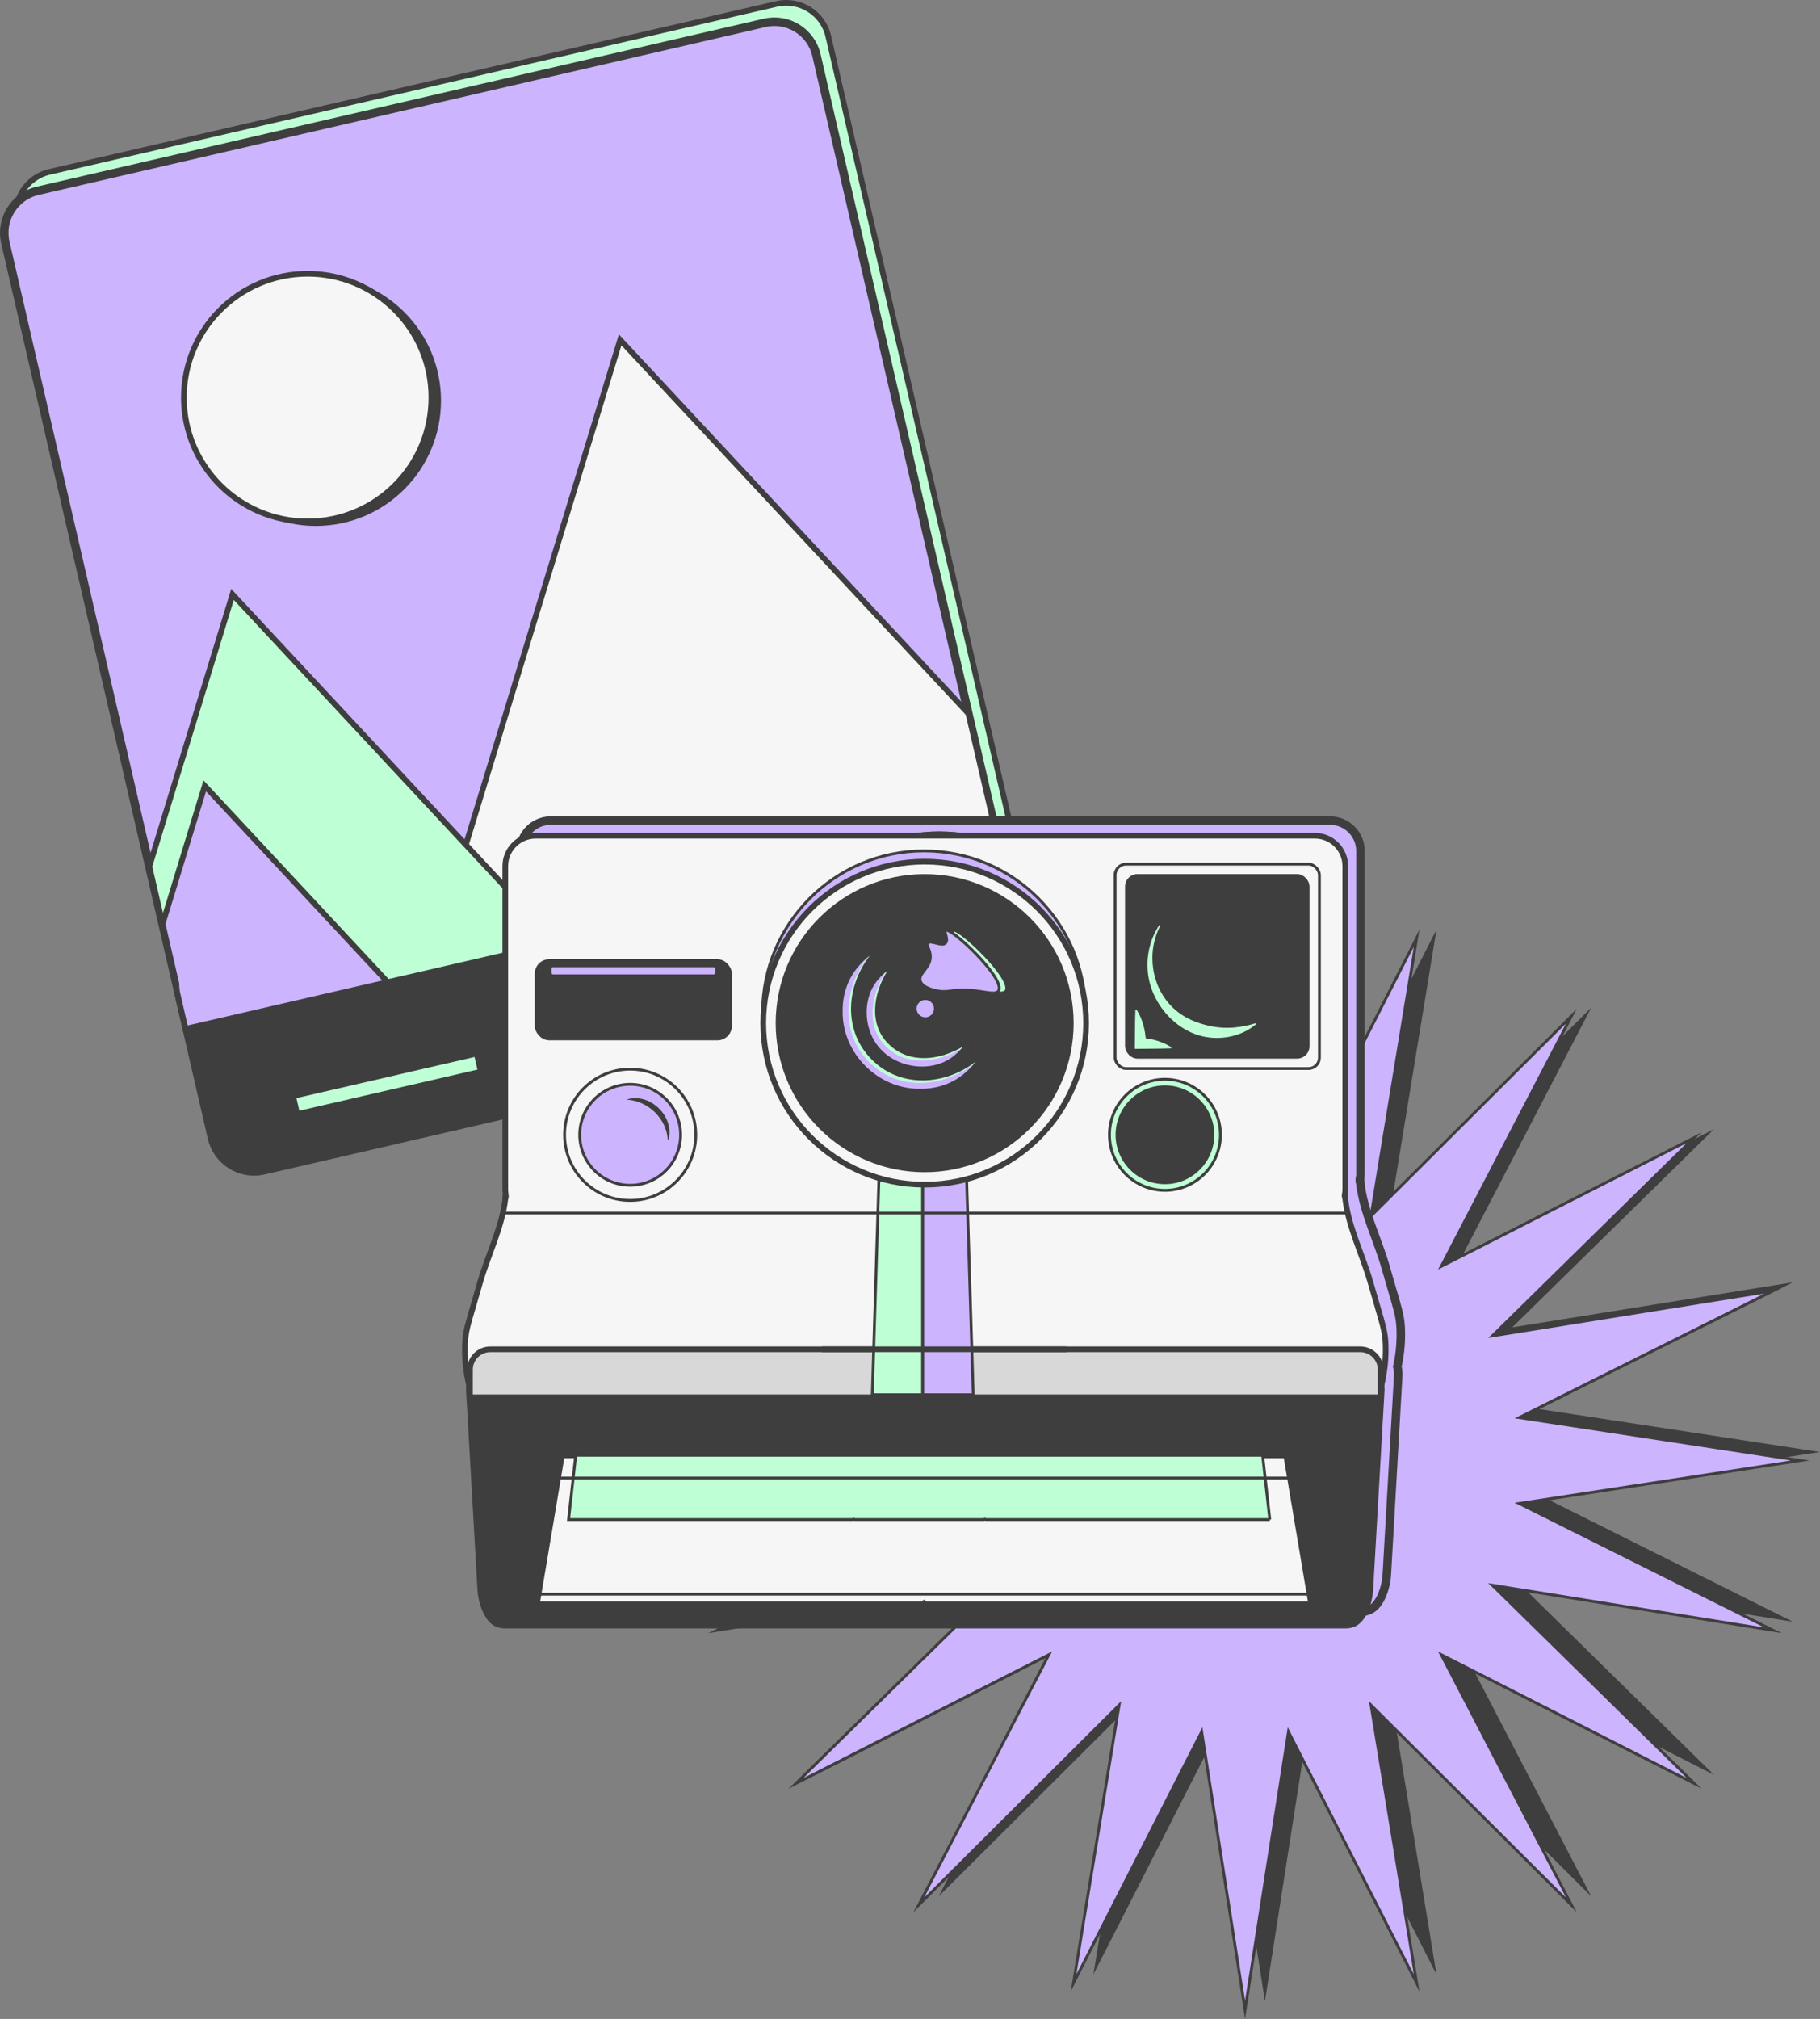 <?xml version="1.0" encoding="UTF-8"?>
<svg id="Layer_2" data-name="Layer 2" xmlns="http://www.w3.org/2000/svg" viewBox="0 0 641.72 711.52">
  <rect x="0" y="0" width="641.72" height="711.52" fill="#808080" stroke="none"/>
  <defs>
    <style>
      .cls-1, .cls-2, .cls-3, .cls-4, .cls-5, .cls-6, .cls-7, .cls-8, .cls-9, .cls-10, .cls-11 {
        stroke: #3e3e3e;
        stroke-miterlimit: 10;
      }

      .cls-1, .cls-6, .cls-12 {
        fill: #bfffd6;
      }

      .cls-2, .cls-4, .cls-9, .cls-13 {
        fill: #cdb4ff;
      }

      .cls-14, .cls-8 {
        fill: #3e3e3e;
      }

      .cls-3, .cls-4 {
        stroke-width: 3px;
      }

      .cls-3, .cls-5, .cls-10 {
        fill: none;
      }

      .cls-5, .cls-6, .cls-7, .cls-9, .cls-11 {
        stroke-width: 2px;
      }

      .cls-7 {
        fill: #f6f6f6;
      }

      .cls-11 {
        fill: #d8d8d8;
      }
    </style>
  </defs>
  <g id="Layer_12" data-name="Layer 12">
    <g id="star">
      <polygon class="cls-14" points="446 318.16 461.31 416.14 506.49 327.64 490.43 425.49 561.05 355.13 515.2 443.29 604.34 397.95 533.2 467.79 632.14 451.91 542.66 496.58 641.72 511.72 542.66 526.86 632.14 571.54 533.2 555.66 604.34 625.5 515.2 580.16 561.05 668.32 490.43 597.96 506.49 695.81 461.31 607.31 446 705.28 430.7 607.31 385.52 695.81 401.58 597.96 330.96 668.32 376.81 580.16 287.66 625.5 358.81 555.66 259.86 571.54 349.35 526.86 250.29 511.72 349.35 496.58 259.86 451.91 358.81 467.79 287.66 397.95 376.81 443.29 330.96 355.13 401.58 425.49 385.52 327.64 430.7 416.14 446 318.16"/>
      <polygon class="cls-2" points="439 321.16 454.31 419.14 499.49 330.64 483.43 428.49 554.05 358.13 508.2 446.29 597.34 400.95 526.2 470.79 625.14 454.91 535.66 499.58 634.72 514.72 535.66 529.86 625.14 574.54 526.2 558.66 597.34 628.5 508.2 583.16 554.05 671.32 483.43 600.96 499.49 698.81 454.31 610.31 439 708.28 423.7 610.31 378.52 698.81 394.58 600.96 323.96 671.32 369.81 583.16 280.66 628.5 351.81 558.66 252.86 574.54 342.35 529.86 243.29 514.72 342.35 499.58 252.86 454.91 351.81 470.79 280.66 400.95 369.81 446.29 323.96 358.13 394.58 428.49 378.52 330.64 423.7 419.14 439 321.16"/>
    </g>
    <g>
      <path class="cls-6" d="M292.05,12.8l72.84,315.54c1.89,8.19-3.21,16.36-11.4,18.25l-256.34,59.18c-4.2,.97-8.4,.09-11.73-2.1-3.18-2.07-5.59-5.32-6.51-9.31L6.06,78.82c-1.89-8.19,3.21-16.36,11.4-18.25L273.8,1.39c8.19-1.89,16.36,3.21,18.25,11.4Z"/>
      <path class="cls-4" d="M287.88,19.47l72.84,315.54c1.89,8.19-3.21,16.36-11.4,18.25l-256.34,59.18c-4.2,.97-8.4,.09-11.73-2.1-3.18-2.07-5.59-5.32-6.51-9.31L1.89,85.49C0,77.3,5.11,69.13,13.3,67.24L269.63,8.06c8.19-1.89,16.36,3.21,18.25,11.4Z"/>
      <path class="cls-8" d="M348.58,284.29l11.63,50.39c1.89,8.19-3.21,16.36-11.4,18.25l-256.34,59.18c-3.99,.92-7.97,.18-11.22-1.77-3.43-2.04-6.06-5.43-7.03-9.63l-11.63-50.39c-.28-1.2-.4-2.4-.39-3.58,.06-6.86,4.8-13.05,11.79-14.67l256.34-59.18c8.19-1.89,16.36,3.21,18.25,11.4Z"/>
      <polygon class="cls-7" points="341.43 251.44 351.83 296.47 150.43 342.96 159.81 312.25 164.26 297.71 184.54 231.37 218.66 119.78 298.24 205.12 341.43 251.44"/>
      <path class="cls-6" d="M196.54,332.32l-131.11,30.27-2.83-12.27c-.28-1.2-.4-2.4-.39-3.58l-9.55-41.36,4.76-15.58,24.56-80.32,57.27,61.43,25.01,26.82,10.37,11.12,21.91,23.49Z"/>
      <path class="cls-9" d="M136.71,346.13l-71.29,16.46-2.83-12.27c-.28-1.2-.4-2.4-.39-3.58l-4.88-21.15,1.04-3.4,13.83-45.23,32.26,34.59,10.35,11.11,21.91,23.49Z"/>
      <circle class="cls-8" cx="111.36" cy="141.21" r="43.64"/>
      <circle class="cls-7" cx="108.47" cy="140.12" r="43.64"/>
      <rect class="cls-7" x="192.64" y="339.01" width="110.39" height="6.85" transform="translate(-70.67 64.52) rotate(-13)"/>
      <rect class="cls-1" x="103.7" y="379.2" width="65.46" height="5.56" transform="translate(-82.43 40.48) rotate(-13)"/>
    </g>
    <g>
      <g>
        <path class="cls-4" d="M466.71,299.2h-64.34c-2.12,0-3.85,1.73-3.85,3.85v64.34c0,2.12,1.73,3.86,3.85,3.86h64.34c2.12,0,3.85-1.74,3.85-3.86v-64.34c0-2.12-1.73-3.85-3.85-3.85Zm-50.63,75.83c-10.8,0-19.57,8.76-19.57,19.56s8.77,19.57,19.57,19.57,19.57-8.76,19.57-19.57-8.76-19.56-19.57-19.56Zm-28.03-25.04c-.78-30.76-25.96-55.46-56.91-55.46s-56.92,25.49-56.92,56.93c0,1.76,.08,3.49,.24,5.21v.04c.64,25.19,17.65,46.32,40.79,53.13-.62,20.12-1.23,40.24-1.85,60.36-.04,1.18-.07,2.37-.11,3.55-.13,4.15-.25,8.31-.38,12.46h35.58c-.13-4.15-.25-8.31-.38-12.46-.04-1.18-.07-2.37-.11-3.55-.61-20-1.23-39.99-1.84-59.99,24.27-6.51,42.13-28.66,42.13-54.97,0-1.76-.08-3.5-.24-5.21v-.04Zm-129.74-16.77h-59.36c-2.51,0-4.56,2.06-4.56,4.57v18.44c0,2.51,2.05,4.56,4.56,4.56h59.36c2.51,0,4.57-2.05,4.57-4.56v-18.44c0-2.51-2.06-4.57-4.57-4.57Zm-30.79,38.25c-12.77,0-23.12,10.35-23.12,23.12s10.35,23.13,23.12,23.13,23.13-10.35,23.13-23.13-10.36-23.12-23.13-23.12Z"/>
        <path class="cls-4" d="M493.91,468.86c-.11-3.46-.52-5.55-1.78-9.98-.8-2.82-1.94-6.58-3.56-12.25-2.81-9.83-7.67-19.21-8.89-29.36-.05-.36-.11-.87-.21-1.45l.06-.32c.1-.58,.15-1.17,.15-1.78v-113.85c0-5.87-4.81-10.67-10.68-10.67H194.17c-5.87,0-10.68,4.8-10.68,10.67v113.85c0,.6,.06,1.19,.16,1.77l.05,.33c-.1,.58-.16,1.09-.21,1.45-1.21,10.15-6.08,19.53-8.89,29.36-1.62,5.67-2.76,9.43-3.56,12.25-1.26,4.43-1.67,6.52-1.78,9.98-.14,5.1,.49,9.49,1.22,12.8-.22,.88-.33,1.81-.33,2.77,1.35,23.42,2.68,46.84,4.02,70.26,.02,.36,.17,4.8,2.41,8.9,.99,1.8,2.01,2.87,3.21,3.55,1.27,.72,2.47,.88,3.22,.89H480.17c.74-.01,1.94-.17,3.21-.89,1.2-.68,2.22-1.75,3.22-3.55,2.23-4.1,2.38-8.54,2.4-8.9,1.34-23.42,2.68-46.84,4.02-70.26,0-.95-.11-1.87-.33-2.75,.73-3.32,1.36-7.71,1.22-12.82Zm-95.39-165.81c0-2.12,1.73-3.85,3.85-3.85h64.34c2.12,0,3.85,1.73,3.85,3.85v64.34c0,2.12-1.73,3.86-3.85,3.86h-64.34c-2.12,0-3.85-1.74-3.85-3.86v-64.34Zm17.56,71.98c10.81,0,19.57,8.76,19.57,19.56s-8.76,19.57-19.57,19.57-19.57-8.76-19.57-19.57,8.77-19.56,19.57-19.56Zm-84.94-80.5c30.95,0,56.13,24.7,56.91,55.46v.04c.16,1.71,.24,3.45,.24,5.21,0,26.31-17.86,48.46-42.13,54.97,.61,20,1.23,39.99,1.84,59.99,.04,1.18,.07,2.37,.11,3.55,.13,4.15,.25,8.31,.38,12.46h-35.58c.13-4.15,.25-8.31,.38-12.46,.04-1.18,.07-2.37,.11-3.55,.62-20.12,1.23-40.24,1.85-60.36-23.14-6.81-40.15-27.94-40.79-53.13v-.04c-.16-1.72-.24-3.45-.24-5.21,0-31.44,25.48-56.93,56.92-56.93Zm-126.74,100.06c0-12.77,10.35-23.12,23.12-23.12s23.13,10.35,23.13,23.12-10.36,23.13-23.13,23.13-23.12-10.35-23.12-23.13Zm-10.01-56.8c0-2.51,2.05-4.57,4.56-4.57h59.36c2.51,0,4.57,2.06,4.57,4.57v18.44c0,2.51-2.06,4.56-4.57,4.56h-59.36c-2.51,0-4.56-2.05-4.56-4.56v-18.44Zm137.2,222.24c-.16-.13-.3-.24-.45-.37-.15,.13-.29,.24-.44,.37H194.61c.2-1.19,.4-2.37,.6-3.56,2.3-13.64,4.59-27.27,6.89-40.91,.45-2.67,.9-5.34,1.35-8.01h4.89v-.03h242.19v.03h8.3c.45,2.67,.9,5.34,1.35,8.01,2.5,14.83,5,29.64,7.49,44.47h-136.08Z"/>
        <path class="cls-4" d="M479.68,417.27c-.05-.36-.11-.87-.21-1.45l.06-.32c.09,.58,.15,1.17,.15,1.77Z"/>
        <path class="cls-4" d="M183.7,415.82c-.1,.58-.16,1.09-.21,1.45,0-.61,.06-1.21,.16-1.78l.05,.33Z"/>
        <path class="cls-4" d="M470.56,303.05v64.34c0,2.12-1.73,3.86-3.85,3.86h-64.34c-2.12,0-3.85-1.74-3.85-3.86v-64.34c0-2.12,1.73-3.85,3.85-3.85h64.34c2.12,0,3.85,1.73,3.85,3.85Z"/>
        <rect class="cls-4" x="402.52" y="303.21" width="64.04" height="64.04" rx="3.85" ry="3.85"/>
        <path class="cls-4" d="M262.88,337.79v18.44c0,2.51-2.06,4.56-4.57,4.56h-59.36c-2.51,0-4.56-2.05-4.56-4.56v-18.44c0-2.51,2.05-4.57,4.56-4.57h59.36c2.51,0,4.57,2.06,4.57,4.57Z"/>
        <path class="cls-4" d="M312.91,486.21c.13-4.15,.25-8.31,.38-12.46h34.82c.13,4.15,.25,8.31,.38,12.46h-35.58Z"/>
        <path class="cls-4" d="M467.67,560.03h-136.08c-.16-.13-.3-.24-.45-.37-.15,.13-.29,.24-.44,.37H194.61c.2-1.19,.4-2.37,.6-3.56,2.3-13.64,4.59-27.27,6.89-40.91,.45-2.67,.9-5.34,1.35-8.01h4.89v-.03h242.19v.03h8.3c.45,2.67,.9,5.34,1.35,8.01,2.5,14.83,5,29.64,7.49,44.47Z"/>
        <path class="cls-4" d="M435.65,394.59c0,10.81-8.76,19.57-19.57,19.57s-19.57-8.76-19.57-19.57,8.77-19.56,19.57-19.56,19.57,8.76,19.57,19.56Z"/>
        <circle class="cls-4" cx="416.09" cy="394.6" r="16.9"/>
        <circle class="cls-4" cx="227.53" cy="394.6" r="17.79"/>
        <path class="cls-4" d="M388.08,351.46c0,26.27-17.81,48.39-42.02,54.94-4.75,1.29-9.75,1.98-14.91,1.98-.15,0-.29,0-.44-.01-5.32-.03-10.47-.8-15.34-2.21-22.14-6.37-38.74-25.83-40.9-49.45v-.04c-.16-1.72-.24-3.45-.24-5.21,0-31.44,25.48-56.93,56.92-56.93s56.13,24.7,56.91,55.46v.04c0,.48,.02,.95,.02,1.43Z"/>
        <path class="cls-4" d="M250.65,394.59c0,12.78-10.36,23.13-23.13,23.13s-23.12-10.35-23.12-23.13,10.35-23.12,23.12-23.12,23.13,10.35,23.13,23.12Z"/>
        <path class="cls-4" d="M309.24,530.24h-.66c.12-.05,.21-.11,.33-.16,.12,.05,.21,.11,.33,.16Z"/>
        <path class="cls-4" d="M455.66,530.23h-100.17l-.06-.03c-.1-.04-.18-.08-.27-.13-.1,.05-.18,.09-.27,.13l-.06,.03h-45.6l-.06-.03c-.09-.04-.17-.08-.26-.13-.1,.05-.18,.09-.27,.13l-.06,.03h-100.18v-.03c.55-4.88,1.09-9.76,1.64-14.64,.3-2.67,.59-5.34,.89-8.01h242.2c.3,2.67,.59,5.34,.89,8.01,.55,4.89,1.1,9.78,1.64,14.67Z"/>
        <path class="cls-4" d="M355.49,530.24h-.66c.12-.05,.21-.11,.33-.16,.12,.05,.21,.11,.33,.16Z"/>
        <g>
          <path class="cls-13" d="M405.86,350.45v13.46h12.45"/>
          <path class="cls-14" d="M406.01,350.45c2,4.18,2.57,8.9,2.54,13.46,0,0-2.69-2.69-2.69-2.69,4.26,.1,8.55,.68,12.45,2.54,0,0,0,.3,0,.3-4.25,.13-8.5,.09-12.75,.15,0,0,0-.3,0-.3l.04-6.73c0-2.24,.04-4.49,.1-6.73h.3Z"/>
        </g>
        <g>
          <path class="cls-13" d="M414.31,320.77c-5.75,9.71-4.28,22.15,3.56,30.24,7.87,8.13,20.34,9.97,30.24,4.45"/>
          <path class="cls-14" d="M414.44,320.85c-8.1,15.35,.94,33.4,18.05,36.03,5.07,.93,10.41,.37,15.55-1.55l.15,.26c-4.41,3.43-10.38,4.91-16.13,4.25-11.54-1.28-20.9-11.88-21.8-23.23-.48-5.61,.91-11.31,3.93-15.92l.26,.15h0Z"/>
        </g>
        <path class="cls-4" d="M467.67,560.03h-136.08c-.16-.13-.3-.24-.45-.37-.15,.13-.29,.24-.44,.37H194.61c.2-1.19,.4-2.37,.6-3.56,2.3-13.64,4.59-27.27,6.89-40.91,.45-2.67,.9-5.34,1.35-8.01h255.38c.45,2.67,.9,5.34,1.35,8.01,2.5,14.83,5,29.64,7.49,44.47Z"/>
        <line class="cls-3" x1="466.79" y1="556.47" x2="194.62" y2="556.47"/>
        <path class="cls-4" d="M330.7,399.04v87.17h-17.79c.13-4.15,.25-8.31,.38-12.46,.04-1.18,.07-2.37,.11-3.55,.62-20.12,1.23-40.24,1.85-60.36,.04-1.23,.07-2.45,.11-3.68,.02-.46,.03-.93,.04-1.39,.06-1.91,.12-3.82,.18-5.73h15.12Z"/>
        <path class="cls-4" d="M348.5,486.21h-17.79v-87.17h15.12c.06,2.05,.13,4.09,.19,6.14,.01,.41,.02,.81,.04,1.22,.03,1.27,.07,2.54,.11,3.81,.61,20,1.23,39.99,1.84,59.99,.04,1.18,.07,2.37,.11,3.55,.13,4.15,.25,8.31,.38,12.46Z"/>
        <path class="cls-4" d="M453.08,530.2h-100.18c-.11-.05-.21-.11-.33-.16-.11,.05-.21,.11-.33,.16h-45.59c-.11-.05-.21-.11-.33-.16-.11,.05-.21,.11-.33,.16h-100.17c.54-4.88,1.09-9.76,1.63-14.64,.3-2.67,.6-5.34,.9-8.01v-.03h242.19v.03c.3,2.67,.6,5.34,.9,8.01,.55,4.88,1.09,9.76,1.64,14.64Z"/>
        <line class="cls-3" x1="201.73" y1="515.56" x2="460.56" y2="515.56"/>
        <path class="cls-4" d="M388.29,355.24c0,26.31-17.86,48.46-42.13,54.97-4.72,1.27-9.68,1.95-14.8,1.95-.22,0-.44,0-.66-.01-5.36-.05-10.54-.86-15.45-2.31-23.14-6.81-40.15-27.94-40.79-53.13v-.04c-.01-.48-.02-.95-.02-1.43,0-31.44,25.49-56.93,56.92-56.93,29.67,0,54.04,22.7,56.69,51.68v.04c.16,1.71,.24,3.45,.24,5.21Z"/>
        <circle class="cls-4" cx="331.37" cy="355.24" r="52.03"/>
        <circle class="cls-4" cx="331.59" cy="350.12" r="3.56"/>
        <g>
          <path class="cls-13" d="M318.25,336.78c-6.66,7.27-7.12,17.98-1.78,24.9,6.31,8.16,19.59,9.63,28.46,1.78"/>
          <path class="cls-14" d="M318.25,336.78c-1.2,2.23-2.07,4.48-2.52,6.76-2.62,6.22-1.6,14.1,3.39,18.83,3.21,3.13,7.79,4.82,12.34,4.75,2.28-.02,4.54-.46,6.66-1.28,2.29-.39,4.56-1.23,6.81-2.39-6.08,9.23-20.5,8.31-27.9,1.07-5.89-5.59-7.11-14.78-4.1-22.13,1.4-2.27,3.2-4.23,5.32-5.62h0Z"/>
        </g>
        <g>
          <path class="cls-13" d="M312.02,331.45c-10.25,10.25-10.25,27.11,0,37.36,10.25,10.25,27.11,10.25,37.36,0"/>
          <path class="cls-14" d="M312.02,331.45c-1.99,2.89-3.47,5.96-4.3,9.15-3.86,9.05-1.66,20.26,5.36,27.15,6.9,7.03,18.09,9.19,27.15,5.37,3.19-.81,6.27-2.3,9.14-4.31-4.49,6.37-10.9,9.22-18.68,9.18-15.1,.26-28.13-12.76-27.86-27.86-.03-7.74,2.78-14.24,9.18-18.68h0Z"/>
        </g>
        <g>
          <path class="cls-13" d="M317.36,337.67c-6.66,7.27-7.12,17.98-1.78,24.9,6.31,8.16,19.59,9.63,28.46,1.78"/>
          <path class="cls-14" d="M317.36,337.67c-1.2,2.23-2.07,4.48-2.52,6.76-2.62,6.22-1.6,14.1,3.39,18.83,3.21,3.13,7.79,4.82,12.34,4.75,2.28-.02,4.54-.46,6.66-1.28,2.29-.39,4.56-1.23,6.81-2.39-6.08,9.23-20.5,8.31-27.9,1.07-5.89-5.59-7.11-14.78-4.1-22.13,1.4-2.27,3.2-4.23,5.32-5.62h0Z"/>
        </g>
        <g>
          <path class="cls-13" d="M311.13,332.34c-10.25,10.25-10.25,27.11,0,37.36s27.11,10.25,37.36,0"/>
          <path class="cls-14" d="M311.13,332.34c-1.99,2.89-3.47,5.96-4.3,9.15-3.86,9.05-1.66,20.26,5.36,27.15,6.9,7.03,18.09,9.19,27.15,5.37,3.19-.81,6.27-2.3,9.14-4.31-4.49,6.37-10.9,9.22-18.68,9.18-15.1,.26-28.13-12.76-27.86-27.86-.03-7.74,2.78-14.24,9.18-18.68h0Z"/>
        </g>
        <path class="cls-4" d="M341.37,322.55c1.81-1.44,21.5,17.24,18.68,21.35-1.5,2.18-8.17-1.45-16.9,0-.56,.09-2.28,.4-4.45,0-.89-.16-5.5-1.01-6.23-3.56-.79-2.76,3.82-4.54,3.56-8.89-.14-2.34-1.58-3.64-.89-4.45,1.05-1.23,4.83,1.36,6.23,0,1.19-1.16-.63-3.94,0-4.45Z"/>
        <line class="cls-3" x1="295.12" y1="470.2" x2="381.4" y2="470.2"/>
        <path class="cls-4" d="M338.71,322.55c1.81-1.44,21.5,17.24,18.68,21.35-1.5,2.18-8.17-1.45-16.9,0-.56,.09-2.28,.4-4.45,0-.89-.16-5.5-1.01-6.23-3.56-.79-2.76,3.82-4.54,3.56-8.89-.14-2.34-1.58-3.64-.89-4.45,1.05-1.23,4.83,1.36,6.23,0,1.19-1.16-.63-3.94,0-4.45Z"/>
        <rect class="cls-4" x="199.29" y="335" width="58.7" height="3.56" rx="1.06" ry="1.06"/>
        <g>
          <path class="cls-13" d="M226.64,382.14c1.1,.08,6.64,.6,10.67,5.34,3.04,3.58,3.49,7.52,3.59,8.92"/>
          <path class="cls-14" d="M226.65,381.99c8.23-3.7,18.17,6.16,14.4,14.4,0,0-.3,.02-.3,.02-.54-7.4-6.77-13.48-14.12-14.12,0,0,.02-.3,.02-.3h0Z"/>
        </g>
      </g>
      <g>
        <path class="cls-7" d="M178.31,420.83c-.1-.58-.15-1.17-.15-1.77v-113.85c0-5.87,4.8-10.67,10.67-10.67H463.67c5.87,0,10.67,4.8,10.67,10.67v113.85c0,.72-.07,1.42-.2,2.1,.1,.59,.16,1.09,.2,1.46,1.22,10.15,6.08,19.52,8.89,29.35,1.62,5.67,2.76,9.44,3.56,12.26,1.26,4.43,1.67,6.52,1.78,9.98,.19,6.4-.86,11.67-1.78,15.12v2.67H165.71v-2.67c-.92-3.45-1.97-8.73-1.78-15.12,.11-3.46,.52-5.55,1.78-9.98,.8-2.82,1.94-6.58,3.56-12.26,2.81-9.83,7.68-19.2,8.89-29.35,.04-.36,.11-.87,.2-1.46"/>
        <path class="cls-5" d="M178.37,421.15c-.02-.11-.04-.21-.05-.33"/>
        <path class="cls-5" d="M474.14,421.15c.1,.59,.16,1.09,.2,1.46,0-.6-.05-1.19-.15-1.77h0"/>
        <path class="cls-5" d="M178.37,421.15c-.1,.59-.16,1.09-.2,1.46,0-.61,.05-1.21,.15-1.79"/>
        <rect class="cls-10" x="393.18" y="304.54" width="72.04" height="72.04" rx="3.85" ry="3.85"/>
        <rect class="cls-8" x="397.19" y="308.54" width="64.04" height="64.04" rx="3.85" ry="3.85"/>
        <rect class="cls-8" x="189.06" y="338.56" width="68.49" height="27.57" rx="4.56" ry="4.56"/>
        <path class="cls-8" d="M487.69,489.77c-1.34,23.42-2.68,46.85-4.02,70.27-.02,.36-.17,4.8-2.4,8.89-1,1.81-2.02,2.87-3.22,3.56-1.26,.72-2.46,.87-3.21,.89H177.67c-.75-.02-1.95-.17-3.21-.89-1.2-.68-2.22-1.75-3.22-3.56-2.23-4.09-2.38-8.54-2.4-8.89-1.34-23.42-2.68-46.85-4.02-70.27,0-5.87,4.34-10.67,9.64-10.67H478.05c5.3,0,9.64,4.8,9.64,10.67Z"/>
        <path class="cls-11" d="M172.87,475.53H479.64c3.95,0,7.16,3.21,7.16,7.16v9.74H165.71v-9.74c0-3.95,3.21-7.16,7.16-7.16Z"/>
        <circle class="cls-1" cx="410.75" cy="399.93" r="19.57"/>
        <circle class="cls-8" cx="410.75" cy="399.93" r="16.9"/>
        <circle class="cls-2" cx="222.19" cy="399.93" r="17.79"/>
        <circle class="cls-2" cx="325.81" cy="356.8" r="56.92"/>
        <circle class="cls-10" cx="222.19" cy="399.93" r="23.13"/>
        <path class="cls-10" d="M303.9,535.57h-.66c.12-.05,.21-.11,.33-.16,.12,.05,.21,.11,.33,.16Z"/>
        <path class="cls-1" d="M450.33,535.57h-100.18c-.12-.05-.21-.11-.33-.16-.12,.05-.21,.11-.33,.16h-45.59c-.12-.05-.21-.11-.33-.16-.12,.05-.21,.11-.33,.16h-100.18c.84-7.56,1.69-15.12,2.53-22.68h242.19c.85,7.56,1.69,15.12,2.53,22.68Z"/>
        <path class="cls-10" d="M350.15,535.57h-.66c.12-.05,.21-.11,.33-.16,.12,.05,.21,.11,.33,.16Z"/>
        <path class="cls-12" d="M400.72,355.79c2.6,4.04,3.43,8.77,3.39,13.46,0,0-3.59-3.59-3.59-3.59,4.36,.1,8.7,.98,12.45,3.39,0,0,0,.4,0,.4-3.6,.15-8.8,.14-12.45,.19,0,0-.39,0-.39,0,0-2.38,.04-4.75,.06-7.13,0-1.68,.07-5.06,.14-6.73,0,0,.4,0,.4,0h0Z"/>
        <path class="cls-12" d="M409.14,326.21c-5.04,9.44-3.17,21.85,4.58,29.07,3.7,3.54,8.55,5.45,13.49,6.43,5.14,1.02,10.36,.49,15.45-1.09,0,0,.19,.35,.19,.35-4.28,3.68-10.37,5.32-16.22,4.7-11.73-1.23-21.16-12.23-21.98-23.69-.42-5.67,1.04-11.4,4.13-15.98l.34,.2h0Z"/>
        <path class="cls-7" d="M462.34,565.37h-136.08c-.15-.12-.29-.24-.44-.36-.15,.12-.29,.24-.44,.36H189.28c2.94-17.5,5.89-34.98,8.84-52.48h255.38c2.95,17.5,5.9,34.98,8.84,52.48Z"/>
        <line class="cls-10" x1="461.45" y1="561.81" x2="189.28" y2="561.81"/>
        <path class="cls-1" d="M325.36,491.54h-17.79c.89-29.05,1.78-58.11,2.67-87.16h15.12v87.16Z"/>
        <path class="cls-2" d="M325.36,491.54h17.79c-.89-29.05-1.78-58.11-2.67-87.16h-15.12v87.16Z"/>
        <path class="cls-1" d="M447.74,535.54h-100.18c-.12-.05-.21-.11-.33-.16-.12,.05-.21,.11-.33,.16h-45.59c-.12-.05-.21-.11-.33-.16-.12,.05-.21,.11-.33,.16h-100.18c.84-7.56,1.69-15.12,2.53-22.68h242.19c.85,7.56,1.69,15.12,2.53,22.68Z"/>
        <line class="cls-10" x1="196.4" y1="520.9" x2="455.22" y2="520.9"/>
        <circle class="cls-7" cx="326.03" cy="360.58" r="56.92"/>
        <circle class="cls-8" cx="326.03" cy="360.58" r="52.03"/>
        <circle class="cls-2" cx="326.25" cy="355.46" r="3.56"/>
        <path class="cls-12" d="M312.91,342.12c-4.98,7.86-6.79,18.96,.52,25.95,7.24,7.05,18.06,5.6,26.16,.73-6.55,8.37-20.23,7.89-27.55,.71-7.48-7.08-7.66-21.11,.87-27.39h0Z"/>
        <path class="cls-12" d="M306.69,336.78c-8.42,10.89-9.47,26.55,.71,36.65,10.06,10.16,25.8,9.14,36.65,.71-4.45,5.77-11.4,8.8-18.68,8.68-14.83,.26-27.62-12.53-27.36-27.36-.11-7.26,2.9-14.26,8.68-18.68h0Z"/>
        <path class="cls-13" d="M312.02,343.01c-4.98,7.86-6.79,18.96,.52,25.95,7.24,7.05,18.06,5.6,26.16,.73-6.55,8.37-20.23,7.89-27.55,.71-7.48-7.08-7.66-21.11,.87-27.39h0Z"/>
        <path class="cls-13" d="M305.8,337.67c-8.42,10.9-9.47,26.55,.71,36.65,10.06,10.16,25.8,9.14,36.65,.71-4.45,5.77-11.4,8.8-18.68,8.68-14.83,.26-27.62-12.53-27.36-27.36-.11-7.26,2.9-14.26,8.68-18.68h0Z"/>
        <path class="cls-1" d="M336.04,327.89c1.81-1.44,21.5,17.24,18.68,21.35-1.5,2.18-8.17-1.45-16.9,0-.56,.09-2.28,.4-4.45,0-.89-.16-5.5-1.01-6.23-3.56-.79-2.76,3.82-4.54,3.56-8.89-.14-2.34-1.58-3.64-.89-4.45,1.05-1.23,4.83,1.36,6.23,0,1.19-1.16-.63-3.94,0-4.45Z"/>
        <line class="cls-5" x1="289.79" y1="475.53" x2="376.06" y2="475.53"/>
        <line class="cls-10" x1="176.83" y1="427.51" x2="475.68" y2="427.51"/>
        <path class="cls-2" d="M333.37,327.89c1.81-1.44,21.5,17.24,18.68,21.35-1.5,2.18-8.17-1.45-16.9,0-.56,.09-2.28,.4-4.45,0-.89-.16-5.5-1.01-6.23-3.56-.79-2.76,3.82-4.54,3.56-8.89-.14-2.34-1.58-3.64-.89-4.45,1.05-1.23,4.83,1.36,6.23,0,1.19-1.16-.63-3.94,0-4.45Z"/>
        <rect class="cls-2" x="193.95" y="340.34" width="58.7" height="3.56" rx="1.06" ry="1.06"/>
        <g>
          <path class="cls-13" d="M221.3,387.48c1.1,.08,6.64,.6,10.67,5.34,3.04,3.58,3.49,7.52,3.59,8.92"/>
          <path class="cls-14" d="M221.31,387.38c8.03-2.27,16.7,6.3,14.35,14.35,0,0-.2,.01-.2,.01-.44-7.44-6.78-13.63-14.17-14.17,0,0,.01-.2,.01-.2h0Z"/>
        </g>
      </g>
    </g>
  </g>
</svg>